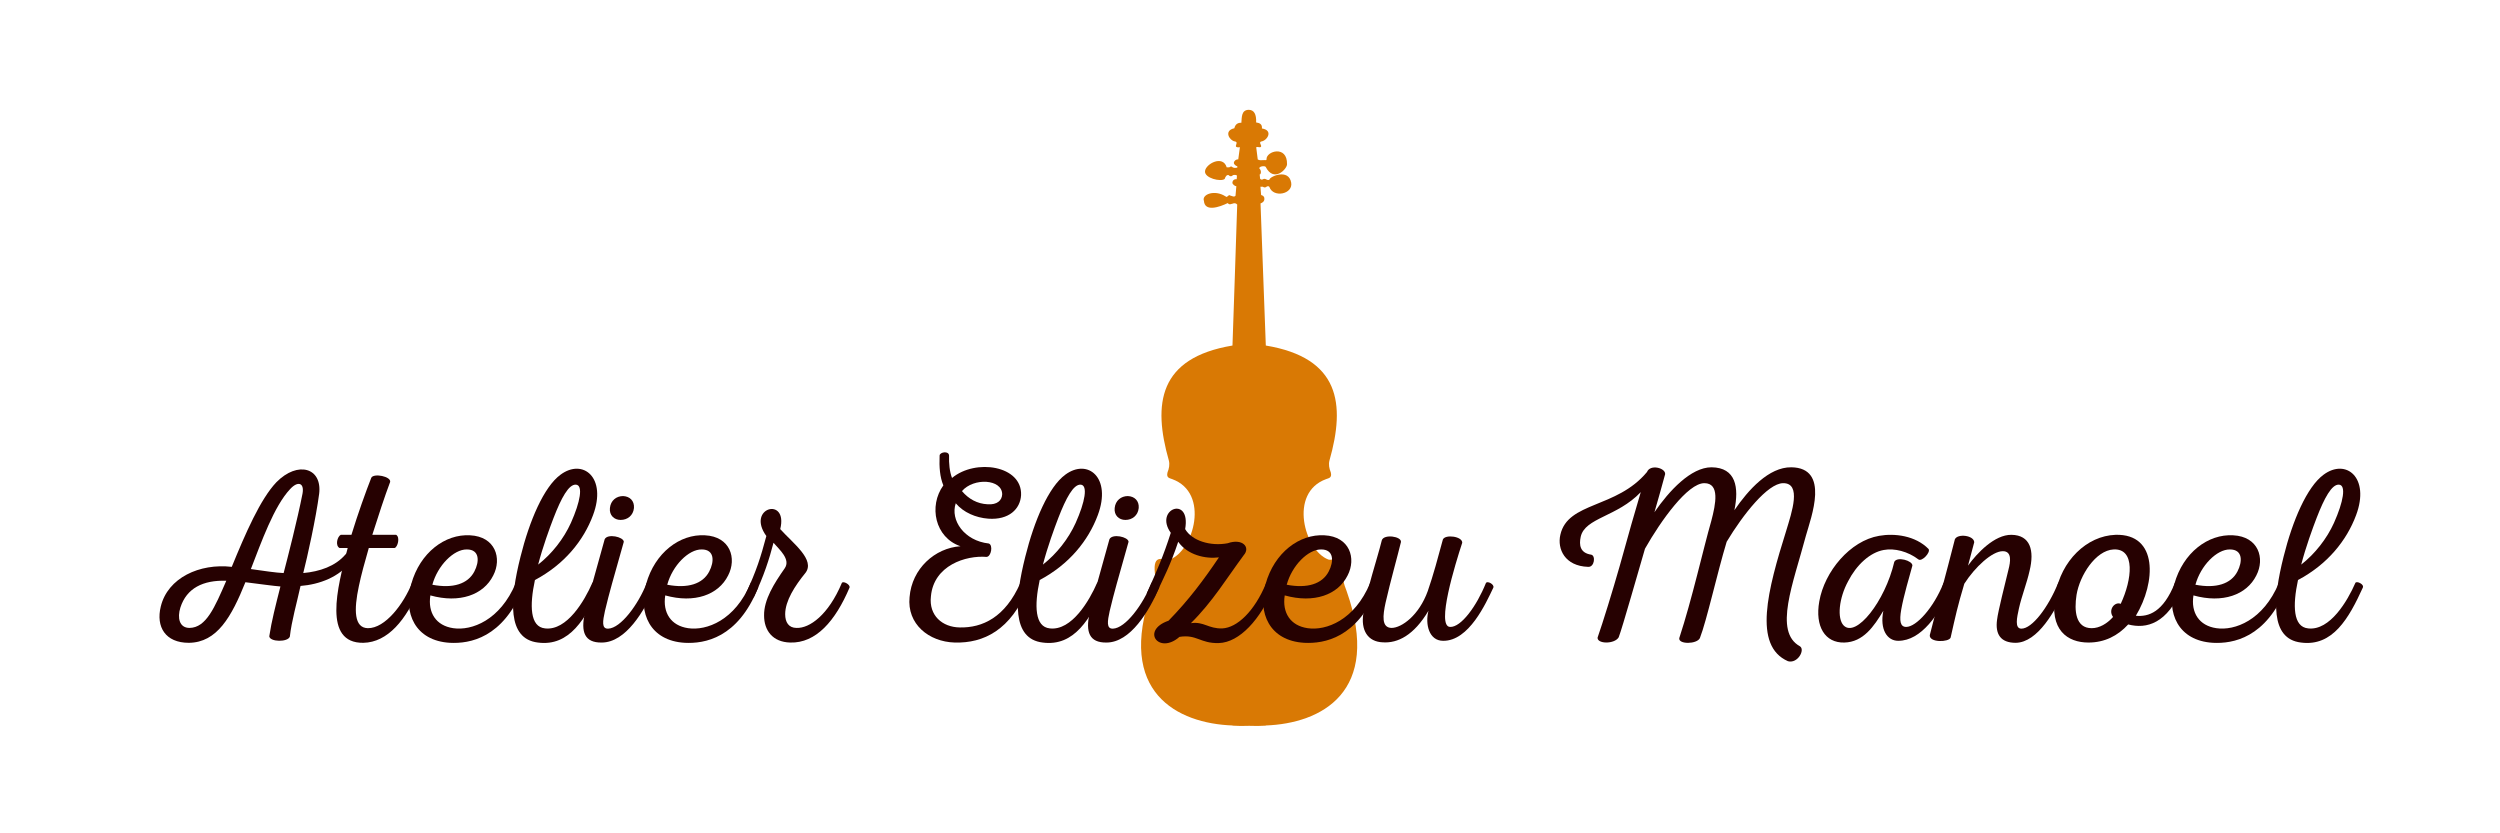 <svg xmlns="http://www.w3.org/2000/svg" xmlns:xlink="http://www.w3.org/1999/xlink" width="300" zoomAndPan="magnify" viewBox="0 0 224.88 75" height="100" preserveAspectRatio="xMidYMid meet" version="1.0"><defs><g/><clipPath id="id1"><path d="M 102 9.879 L 123 9.879 L 123 65.348 L 102 65.348 Z M 102 9.879 " clip-rule="nonzero"/></clipPath></defs><g clip-path="url(#id1)"><path fill="#d97904" d="M 112.305 9.883 C 111.672 9.914 111.703 10.512 111.664 11.047 C 111.344 11.039 111.117 11.176 111.031 11.543 C 110.051 11.758 110.59 12.645 111.066 12.727 C 111.43 12.766 111.07 13.105 111.199 13.215 C 111.285 13.289 111.531 13.25 111.531 13.25 L 111.383 14.344 C 111.176 14.328 110.996 14.488 110.988 14.656 C 110.98 14.801 111.203 14.957 111.293 14.957 L 111.305 15.074 C 111.176 15.117 111.031 15.133 110.883 15.062 C 110.777 14.934 110.676 14.988 110.574 15.062 L 110.344 15.062 C 110.004 13.922 108.461 14.738 108.391 15.402 C 108.328 16.039 109.828 16.387 110.16 16.105 C 110.242 15.852 110.359 15.723 110.512 15.758 C 110.629 15.883 110.758 15.914 110.922 15.758 C 111.07 15.727 111.188 15.738 111.266 15.801 L 111.242 16.129 C 110.996 16.102 110.859 16.273 110.855 16.438 C 110.852 16.598 111.102 16.762 111.211 16.762 L 111.137 17.613 C 111.016 17.773 110.824 17.633 110.66 17.598 C 110.539 17.504 110.496 17.637 110.414 17.672 C 110.352 17.777 110.289 17.691 110.227 17.668 C 109.246 17.039 108.078 17.5 108.293 18.082 C 108.367 19.094 109.691 18.641 110.434 18.277 C 110.613 18.477 110.727 18.344 110.863 18.332 C 111.016 18.27 111.16 18.262 111.289 18.41 C 111.141 22.637 111.02 26.875 110.863 31.098 C 104.211 32.207 103.68 36.336 105.137 41.449 C 105.227 41.805 105.16 42.16 105.016 42.516 C 104.891 43.016 105.199 43.027 105.438 43.121 C 108.84 44.363 107.379 49.543 105.242 50.355 C 104.77 50.535 103.645 49.621 103.887 51.672 C 104.004 51.992 103.848 52.551 103.59 53.199 C 100.367 62.336 105.934 65.113 110.871 65.293 L 110.871 65.309 C 111.348 65.34 111.844 65.348 112.363 65.324 C 112.883 65.348 113.379 65.34 113.859 65.309 L 113.859 65.293 C 118.793 65.113 124.355 62.336 121.137 53.199 C 120.879 52.551 120.723 51.992 120.836 51.672 C 121.082 49.621 119.953 50.535 119.484 50.355 C 117.348 49.543 115.887 44.363 119.289 43.121 C 119.527 43.027 119.836 43.02 119.711 42.516 C 119.566 42.16 119.5 41.805 119.59 41.449 C 121.047 36.336 120.516 32.207 113.863 31.098 L 113.387 18.309 C 113.707 18.184 113.754 18.012 113.73 17.809 C 113.715 17.68 113.551 17.566 113.441 17.555 L 113.379 16.805 L 113.59 16.805 C 113.754 16.926 113.871 16.863 113.977 16.77 C 114.062 16.758 114.148 16.742 114.188 16.832 C 114.543 17.836 116.324 17.473 116.148 16.441 C 115.926 15.133 114.211 15.891 114.195 16.156 C 114.137 16.223 114.059 16.199 113.984 16.184 C 113.859 16.121 113.738 16.043 113.59 16.141 C 113.516 16.184 113.438 16.172 113.352 16.094 L 113.309 15.703 C 113.41 15.723 113.516 15.379 113.273 15.145 C 113.254 15.125 113.316 15.066 113.316 15.066 C 113.43 14.934 113.801 14.922 113.855 15.027 C 114.586 16.449 115.762 15.227 115.773 14.789 C 115.812 13.035 113.887 13.594 113.926 14.336 C 113.934 14.477 113.77 14.379 113.703 14.414 C 113.273 14.414 113.344 14.441 113.137 14.352 L 113 13.262 C 113.078 13.164 113.324 13.32 113.422 13.215 C 113.535 13.102 113.184 12.797 113.457 12.734 C 113.988 12.66 114.574 11.727 113.512 11.562 C 113.555 11.191 113.32 11.062 112.992 11.02 C 113.023 10.289 112.816 9.879 112.305 9.883 Z M 112.305 9.883 " fill-opacity="1" fill-rule="evenodd"/></g><g fill="#260101" fill-opacity="1"><g transform="translate(13.022, 57.63)"><g><path d="M 3.91 0.223 C 6.457 0.199 7.754 -2.121 9.004 -5.23 C 10.277 -5.074 11.508 -4.895 12.156 -4.848 C 11.73 -3.172 11.352 -1.699 11.152 -0.359 C 11.219 0.156 12.828 0.18 13.004 -0.336 C 13.16 -1.742 13.629 -3.352 13.965 -4.895 C 15.664 -5.027 17.473 -5.699 18.504 -7.105 C 18.793 -7.508 18.367 -8.113 18.012 -7.73 C 17.094 -6.66 15.688 -6.191 14.211 -6.055 C 14.57 -7.465 15.352 -10.973 15.641 -13.184 C 15.934 -15.531 13.719 -16.18 11.797 -14.234 C 10.348 -12.715 9.004 -9.609 7.777 -6.613 C 4.895 -6.949 2.012 -5.633 1.387 -3.039 C 0.938 -1.207 1.809 0.223 3.91 0.223 Z M 12.445 -6.055 C 11.797 -6.078 10.594 -6.258 9.496 -6.414 C 10.434 -8.828 11.574 -12.066 13.027 -13.609 C 13.719 -14.367 14.324 -14.191 14.145 -13.207 C 13.676 -10.816 12.828 -7.531 12.445 -6.055 Z M 3.977 -1.117 C 3.062 -1.117 2.859 -2.012 3.152 -2.949 C 3.711 -4.691 5.184 -5.43 7.285 -5.363 C 6.234 -2.949 5.477 -1.141 3.977 -1.117 Z M 3.977 -1.117 "/></g></g></g><g fill="#260101" fill-opacity="1"><g transform="translate(30.452, 57.63)"><g><path d="M 2.191 0.223 C 4.379 0.18 6.055 -1.832 7.238 -4.715 C 7.375 -5.027 6.68 -5.406 6.57 -5.16 C 5.809 -3.262 4.156 -1.074 2.594 -1.094 C 1.363 -1.117 1.32 -2.703 1.789 -4.895 C 1.988 -5.855 2.324 -7.082 2.68 -8.312 L 5.004 -8.312 C 5.273 -8.379 5.52 -9.273 5.141 -9.496 L 2.996 -9.496 C 3.555 -11.262 4.113 -12.961 4.602 -14.258 C 4.691 -14.75 3.129 -15.062 2.906 -14.637 C 2.414 -13.387 1.699 -11.395 1.117 -9.496 L 0.156 -9.496 C -0.156 -9.34 -0.359 -8.535 0.043 -8.312 L 0.781 -8.312 C -0.18 -4.691 -1.453 0.27 2.191 0.223 Z M 2.191 0.223 "/></g></g></g><g fill="#260101" fill-opacity="1"><g transform="translate(36.954, 57.63)"><g><path d="M 5.297 -9.453 C 3.039 -9.586 0.781 -7.887 0 -5.074 C -0.738 -2.48 0.336 0.043 3.484 0.223 C 5.25 0.312 8.246 -0.18 10.078 -4.738 C 10.191 -5.027 9.496 -5.406 9.406 -5.16 C 8 -1.789 5.43 -0.848 3.777 -1.094 C 2.234 -1.32 1.477 -2.48 1.719 -4.043 C 4.355 -3.309 6.504 -4.09 7.375 -5.832 C 8.18 -7.375 7.574 -9.34 5.297 -9.453 Z M 5.004 -8.18 C 6.168 -8.18 6.145 -7.082 5.676 -6.191 C 5.094 -5.074 3.754 -4.648 1.898 -5.004 C 2.367 -6.727 3.82 -8.199 5.004 -8.18 Z M 5.004 -8.18 "/></g></g></g><g fill="#260101" fill-opacity="1"><g transform="translate(46.295, 57.63)"><g><path d="M 4.09 -14.906 C 2.594 -13.809 1.297 -10.77 0.492 -7.531 C -0.492 -3.621 -0.715 -0.133 2.055 0.199 C 4.918 0.582 6.367 -1.988 7.621 -4.738 C 7.777 -5.051 7.039 -5.387 6.949 -5.16 C 6.258 -3.574 4.672 -0.848 2.703 -1.074 C 1.34 -1.207 1.297 -3.129 1.789 -5.43 C 4.445 -6.836 6.168 -8.984 7.016 -11.262 C 8.289 -14.66 6.102 -16.402 4.09 -14.906 Z M 5.477 -14.012 C 6.145 -13.965 5.875 -12.469 5.027 -10.57 C 4.379 -9.141 3.328 -7.797 2.078 -6.816 C 2.504 -8.445 3.105 -10.078 3.465 -11.016 C 4.156 -12.805 4.828 -14.055 5.477 -14.012 Z M 5.477 -14.012 "/></g></g></g><g fill="#260101" fill-opacity="1"><g transform="translate(53.2, 57.63)"><g><path d="M 2.594 -10.836 C 3.219 -10.836 3.73 -11.238 3.797 -11.91 C 3.844 -12.559 3.418 -12.961 2.816 -12.984 C 2.211 -12.984 1.699 -12.582 1.633 -11.91 C 1.562 -11.262 2.012 -10.836 2.594 -10.836 Z M 0.895 0.199 C 3.062 0.199 4.738 -2.66 5.633 -4.715 C 5.766 -5.051 5.051 -5.406 4.938 -5.141 C 4.18 -3.219 2.613 -1.094 1.477 -1.051 C 0.871 -1.027 0.984 -1.719 1.184 -2.637 C 1.586 -4.336 1.922 -5.453 2.883 -8.871 C 2.859 -9.316 1.406 -9.633 1.16 -9.094 C 0.312 -6.055 -0.133 -4.516 -0.625 -2.438 C -1.004 -0.758 -0.648 0.223 0.895 0.199 Z M 0.895 0.199 "/></g></g></g><g fill="#260101" fill-opacity="1"><g transform="translate(58.093, 57.63)"><g><path d="M 5.297 -9.453 C 3.039 -9.586 0.781 -7.887 0 -5.074 C -0.738 -2.48 0.336 0.043 3.484 0.223 C 5.25 0.312 8.246 -0.18 10.078 -4.738 C 10.191 -5.027 9.496 -5.406 9.406 -5.16 C 8 -1.789 5.43 -0.848 3.777 -1.094 C 2.234 -1.32 1.477 -2.48 1.719 -4.043 C 4.355 -3.309 6.504 -4.09 7.375 -5.832 C 8.18 -7.375 7.574 -9.34 5.297 -9.453 Z M 5.004 -8.18 C 6.168 -8.18 6.145 -7.082 5.676 -6.191 C 5.094 -5.074 3.754 -4.648 1.898 -5.004 C 2.367 -6.727 3.82 -8.199 5.004 -8.18 Z M 5.004 -8.18 "/></g></g></g><g fill="#260101" fill-opacity="1"><g transform="translate(67.434, 57.63)"><g><path d="M 0.359 -3.91 C 1.273 -5.832 1.742 -7.328 2.121 -8.781 C 2.66 -8.156 3.688 -7.285 3.129 -6.48 C 2.191 -5.141 1.25 -3.664 1.273 -2.234 C 1.273 -0.895 2.035 0.156 3.621 0.199 C 5.945 0.27 7.688 -1.742 8.961 -4.738 C 9.074 -5.004 8.379 -5.387 8.27 -5.16 C 7.062 -2.277 5.363 -1.074 4.199 -1.117 C 3.484 -1.117 3.172 -1.633 3.172 -2.348 C 3.172 -3.555 4.043 -4.895 4.984 -6.055 C 5.922 -7.238 3.867 -8.738 2.727 -10.012 C 3.465 -12.984 -0.379 -11.953 1.477 -9.387 C 0.961 -7.441 0.582 -6.277 -0.336 -4.27 C -0.492 -4.043 0.246 -3.688 0.359 -3.91 Z M 0.359 -3.91 "/></g></g></g><g fill="#260101" fill-opacity="1"><g transform="translate(75.657, 57.63)"><g/></g></g><g fill="#260101" fill-opacity="1"><g transform="translate(79.903, 57.63)"><g><path d="M 5.453 -16.625 C 5.43 -17.094 4.602 -16.938 4.602 -16.625 C 4.559 -15.574 4.625 -14.703 4.938 -13.945 C 3.598 -12.09 4.18 -9.25 6.48 -8.469 C 4.18 -8.312 2.102 -6.457 1.898 -3.887 C 1.652 -1.477 3.621 0.133 5.965 0.199 C 8.559 0.27 11.016 -0.918 12.559 -4.738 C 12.672 -5.051 11.977 -5.387 11.867 -5.16 C 10.504 -2.055 8.445 -1.117 6.414 -1.16 C 4.848 -1.184 3.621 -2.234 3.82 -3.957 C 4.066 -6.75 6.973 -7.664 8.828 -7.508 C 9.25 -7.531 9.43 -8.582 9.027 -8.715 C 6.816 -8.961 5.543 -10.816 6.055 -12.336 C 6.75 -11.508 7.844 -11.039 8.984 -10.949 C 10.836 -10.816 11.867 -11.82 11.934 -13.07 C 12.043 -15.73 7.844 -16.379 5.719 -14.613 C 5.496 -15.195 5.43 -15.934 5.453 -16.625 Z M 6.613 -13.43 C 7.664 -14.66 10.234 -14.523 10.234 -13.141 C 10.211 -12.602 9.789 -12.18 8.914 -12.246 C 8 -12.289 7.219 -12.715 6.613 -13.43 Z M 6.613 -13.43 "/></g></g></g><g fill="#260101" fill-opacity="1"><g transform="translate(91.724, 57.63)"><g><path d="M 4.09 -14.906 C 2.594 -13.809 1.297 -10.77 0.492 -7.531 C -0.492 -3.621 -0.715 -0.133 2.055 0.199 C 4.918 0.582 6.367 -1.988 7.621 -4.738 C 7.777 -5.051 7.039 -5.387 6.949 -5.16 C 6.258 -3.574 4.672 -0.848 2.703 -1.074 C 1.34 -1.207 1.297 -3.129 1.789 -5.43 C 4.445 -6.836 6.168 -8.984 7.016 -11.262 C 8.289 -14.66 6.102 -16.402 4.09 -14.906 Z M 5.477 -14.012 C 6.145 -13.965 5.875 -12.469 5.027 -10.57 C 4.379 -9.141 3.328 -7.797 2.078 -6.816 C 2.504 -8.445 3.105 -10.078 3.465 -11.016 C 4.156 -12.805 4.828 -14.055 5.477 -14.012 Z M 5.477 -14.012 "/></g></g></g><g fill="#260101" fill-opacity="1"><g transform="translate(98.628, 57.63)"><g><path d="M 2.594 -10.836 C 3.219 -10.836 3.73 -11.238 3.797 -11.91 C 3.844 -12.559 3.418 -12.961 2.816 -12.984 C 2.211 -12.984 1.699 -12.582 1.633 -11.91 C 1.562 -11.262 2.012 -10.836 2.594 -10.836 Z M 0.895 0.199 C 3.062 0.199 4.738 -2.66 5.633 -4.715 C 5.766 -5.051 5.051 -5.406 4.938 -5.141 C 4.18 -3.219 2.613 -1.094 1.477 -1.051 C 0.871 -1.027 0.984 -1.719 1.184 -2.637 C 1.586 -4.336 1.922 -5.453 2.883 -8.871 C 2.859 -9.316 1.406 -9.633 1.16 -9.094 C 0.312 -6.055 -0.133 -4.516 -0.625 -2.438 C -1.004 -0.758 -0.648 0.223 0.895 0.199 Z M 0.895 0.199 "/></g></g></g><g fill="#260101" fill-opacity="1"><g transform="translate(103.522, 57.63)"><g><path d="M 3.082 -10.012 C 3.621 -13.094 0.246 -11.82 1.789 -9.676 C 1.117 -7.574 0.559 -6.301 -0.359 -4.27 C -0.445 -4.023 0.223 -3.664 0.336 -3.91 C 1.16 -5.633 1.789 -6.859 2.457 -8.871 C 3.285 -7.688 4.895 -7.309 6.121 -7.465 C 4.781 -5.477 3.418 -3.641 1.586 -1.766 C -0.938 -0.895 0.715 1.32 2.57 -0.312 C 4.133 -0.559 4.426 0.289 6.102 0.246 C 7.977 0.199 9.875 -1.898 11.039 -4.738 C 11.172 -5.027 10.48 -5.387 10.367 -5.141 C 9.316 -2.594 7.754 -1.141 6.434 -1.074 C 5.184 -1.027 4.758 -1.719 3.598 -1.543 C 5.562 -3.484 6.816 -5.586 8.355 -7.664 C 8.984 -8.379 8.246 -9.207 6.906 -8.738 C 5.363 -8.445 3.688 -8.961 3.082 -10.012 Z M 3.082 -10.012 "/></g></g></g><g fill="#260101" fill-opacity="1"><g transform="translate(113.846, 57.63)"><g><path d="M 5.297 -9.453 C 3.039 -9.586 0.781 -7.887 0 -5.074 C -0.738 -2.48 0.336 0.043 3.484 0.223 C 5.25 0.312 8.246 -0.18 10.078 -4.738 C 10.191 -5.027 9.496 -5.406 9.406 -5.16 C 8 -1.789 5.43 -0.848 3.777 -1.094 C 2.234 -1.32 1.477 -2.48 1.719 -4.043 C 4.355 -3.309 6.504 -4.09 7.375 -5.832 C 8.18 -7.375 7.574 -9.34 5.297 -9.453 Z M 5.004 -8.18 C 6.168 -8.18 6.145 -7.082 5.676 -6.191 C 5.094 -5.074 3.754 -4.648 1.898 -5.004 C 2.367 -6.727 3.82 -8.199 5.004 -8.18 Z M 5.004 -8.18 "/></g></g></g><g fill="#260101" fill-opacity="1"><g transform="translate(123.186, 57.63)"><g><path d="M 6.613 -9.074 C 6.191 -7.508 5.742 -5.832 5.25 -4.426 C 4.469 -2.258 2.906 -1.117 1.988 -1.117 C 1.074 -1.141 1.207 -2.234 1.453 -3.375 C 1.898 -5.34 2.523 -7.531 2.84 -8.848 C 2.906 -9.363 1.297 -9.586 1.117 -9.004 C 0.625 -7.039 -0.18 -4.828 -0.535 -2.48 C -0.805 -0.895 -0.133 0.133 1.207 0.18 C 2.547 0.27 4 -0.445 5.316 -2.66 C 5.004 -1.453 5.363 0.043 6.637 0.043 C 8.961 0.066 10.48 -3.328 11.152 -4.738 C 11.285 -5.027 10.594 -5.406 10.48 -5.141 C 9.652 -3.082 8.246 -1.16 7.262 -1.207 C 5.988 -1.23 7.73 -6.883 8.355 -8.781 C 8.379 -9.363 6.816 -9.562 6.613 -9.074 Z M 6.613 -9.074 "/></g></g></g><g fill="#260101" fill-opacity="1"><g transform="translate(133.622, 57.63)"><g/></g></g><g fill="#260101" fill-opacity="1"><g transform="translate(137.867, 57.63)"><g><path d="M 22.992 1.879 C 23.863 2.121 24.559 0.848 24.066 0.535 C 21.676 -0.781 23.465 -5.117 24.602 -9.406 C 25.07 -11.082 26.793 -15.531 23.285 -15.574 C 21.273 -15.598 19.418 -13.543 18.168 -11.711 C 18.59 -13.742 18.324 -15.551 16.109 -15.574 C 14.258 -15.574 12.289 -13.453 10.973 -11.531 C 11.309 -12.672 11.621 -13.809 11.934 -14.949 C 12 -15.508 10.594 -15.887 10.301 -15.148 C 7.555 -11.844 3.172 -12.492 2.504 -9.496 C 2.211 -8.223 2.906 -6.68 5.004 -6.613 C 5.586 -6.57 5.699 -7.641 5.273 -7.711 C 4.27 -7.867 4.18 -8.582 4.336 -9.316 C 4.715 -11.039 7.621 -11.105 9.742 -13.34 C 9.25 -11.711 8.625 -9.496 7.844 -6.68 C 7.195 -4.402 6.324 -1.586 5.855 -0.246 C 5.809 0.336 7.375 0.359 7.754 -0.27 C 8.113 -1.207 9.543 -6.301 10.121 -8.246 C 11.551 -10.77 13.965 -14.145 15.465 -14.145 C 16.871 -14.145 16.492 -12.27 16.09 -10.75 C 15.375 -8.27 14.367 -3.73 13.207 -0.199 C 13.117 0.379 14.793 0.359 15.062 -0.199 C 15.688 -1.809 16.625 -6.078 17.473 -8.871 C 18.949 -11.328 21.16 -14.121 22.547 -14.145 C 24.246 -14.168 23.328 -11.508 22.836 -9.875 C 21.16 -4.535 19.82 0.492 22.992 1.879 Z M 22.992 1.879 "/></g></g></g><g fill="#260101" fill-opacity="1"><g transform="translate(164.168, 57.63)"><g><path d="M 4.895 -9.406 C 2.277 -8.961 -0.023 -6.191 -0.492 -3.508 C -0.895 -1.25 0.023 0.246 1.766 0.199 C 3.465 0.156 4.426 -1.25 5.273 -2.66 C 4.938 -0.984 5.609 0.043 6.613 0.043 C 8.691 0.043 10.301 -2.348 11.375 -4.738 C 11.508 -5.051 10.77 -5.387 10.68 -5.141 C 9.809 -2.949 8.246 -1.207 7.328 -1.207 C 6.793 -1.207 6.703 -1.742 6.883 -2.77 C 7.105 -4.023 7.621 -5.742 7.887 -6.727 C 7.91 -7.172 6.504 -7.574 6.258 -7.062 C 5.43 -3.508 2.816 -0.199 1.699 -1.34 C 1.094 -1.965 1.273 -3.797 2.102 -5.316 C 2.859 -6.793 4.066 -7.91 5.316 -8.133 C 6.277 -8.312 7.484 -8 8.426 -7.285 C 8.738 -7.039 9.562 -7.934 9.34 -8.223 C 8.156 -9.43 6.277 -9.652 4.895 -9.406 Z M 4.895 -9.406 "/></g></g></g><g fill="#260101" fill-opacity="1"><g transform="translate(174.805, 57.63)"><g><path d="M 6.168 -9.496 C 4.648 -9.52 3.062 -7.844 2.258 -6.727 L 2.816 -8.828 C 2.793 -9.453 1.32 -9.633 1.074 -9.094 C 0.199 -5.652 -0.426 -3.465 -1.184 -0.469 C -1.25 0.223 0.535 0.18 0.691 -0.246 C 1.141 -2.234 1.297 -2.996 1.922 -5.094 C 2.883 -6.594 4.426 -8.023 5.387 -8.023 C 6.234 -8.023 6.078 -7.062 5.898 -6.367 C 5.609 -5.16 4.961 -2.637 4.871 -1.855 C 4.691 -0.559 5.184 0.223 6.547 0.223 C 8.535 0.199 10.145 -2.68 11.039 -4.738 C 11.172 -5.051 10.48 -5.406 10.367 -5.16 C 9.473 -2.949 8.023 -1.051 7.062 -1.051 C 6.434 -1.051 6.66 -2.055 6.836 -2.859 C 7.082 -3.977 7.555 -5.16 7.797 -6.258 C 8.246 -8.09 7.867 -9.473 6.168 -9.496 Z M 6.168 -9.496 "/></g></g></g><g fill="#260101" fill-opacity="1"><g transform="translate(185.129, 57.63)"><g><path d="M 5.207 -9.496 C 2.613 -9.406 0.312 -7.152 -0.199 -4.156 C -0.781 -0.918 0.895 0.199 2.77 0.199 C 4.223 0.199 5.406 -0.402 6.348 -1.43 C 8 -1.004 9.855 -1.477 11.238 -4.738 C 11.375 -5.051 10.66 -5.387 10.547 -5.16 C 9.496 -2.523 8.18 -2.102 7.039 -2.211 C 8.848 -5.207 9.051 -9.609 5.207 -9.496 Z M 5.027 -8.18 C 7.016 -8.289 6.703 -5.477 5.676 -3.285 C 5.141 -3.508 4.516 -2.75 4.984 -2.102 C 4.445 -1.496 3.754 -1.094 3.062 -1.094 C 1.609 -1.094 1.477 -2.66 1.699 -4.09 C 1.988 -5.855 3.418 -8.09 5.027 -8.18 Z M 5.027 -8.18 "/></g></g></g><g fill="#260101" fill-opacity="1"><g transform="translate(195.631, 57.63)"><g><path d="M 5.297 -9.453 C 3.039 -9.586 0.781 -7.887 0 -5.074 C -0.738 -2.48 0.336 0.043 3.484 0.223 C 5.25 0.312 8.246 -0.18 10.078 -4.738 C 10.191 -5.027 9.496 -5.406 9.406 -5.16 C 8 -1.789 5.43 -0.848 3.777 -1.094 C 2.234 -1.32 1.477 -2.48 1.719 -4.043 C 4.355 -3.309 6.504 -4.09 7.375 -5.832 C 8.18 -7.375 7.574 -9.34 5.297 -9.453 Z M 5.004 -8.18 C 6.168 -8.18 6.145 -7.082 5.676 -6.191 C 5.094 -5.074 3.754 -4.648 1.898 -5.004 C 2.367 -6.727 3.82 -8.199 5.004 -8.18 Z M 5.004 -8.18 "/></g></g></g><g fill="#260101" fill-opacity="1"><g transform="translate(204.971, 57.63)"><g><path d="M 4.09 -14.906 C 2.594 -13.809 1.297 -10.77 0.492 -7.531 C -0.492 -3.621 -0.715 -0.133 2.055 0.199 C 4.918 0.582 6.367 -1.988 7.621 -4.738 C 7.777 -5.051 7.039 -5.387 6.949 -5.16 C 6.258 -3.574 4.672 -0.848 2.703 -1.074 C 1.34 -1.207 1.297 -3.129 1.789 -5.43 C 4.445 -6.836 6.168 -8.984 7.016 -11.262 C 8.289 -14.66 6.102 -16.402 4.09 -14.906 Z M 5.477 -14.012 C 6.145 -13.965 5.875 -12.469 5.027 -10.57 C 4.379 -9.141 3.328 -7.797 2.078 -6.816 C 2.504 -8.445 3.105 -10.078 3.465 -11.016 C 4.156 -12.805 4.828 -14.055 5.477 -14.012 Z M 5.477 -14.012 "/></g></g></g></svg>